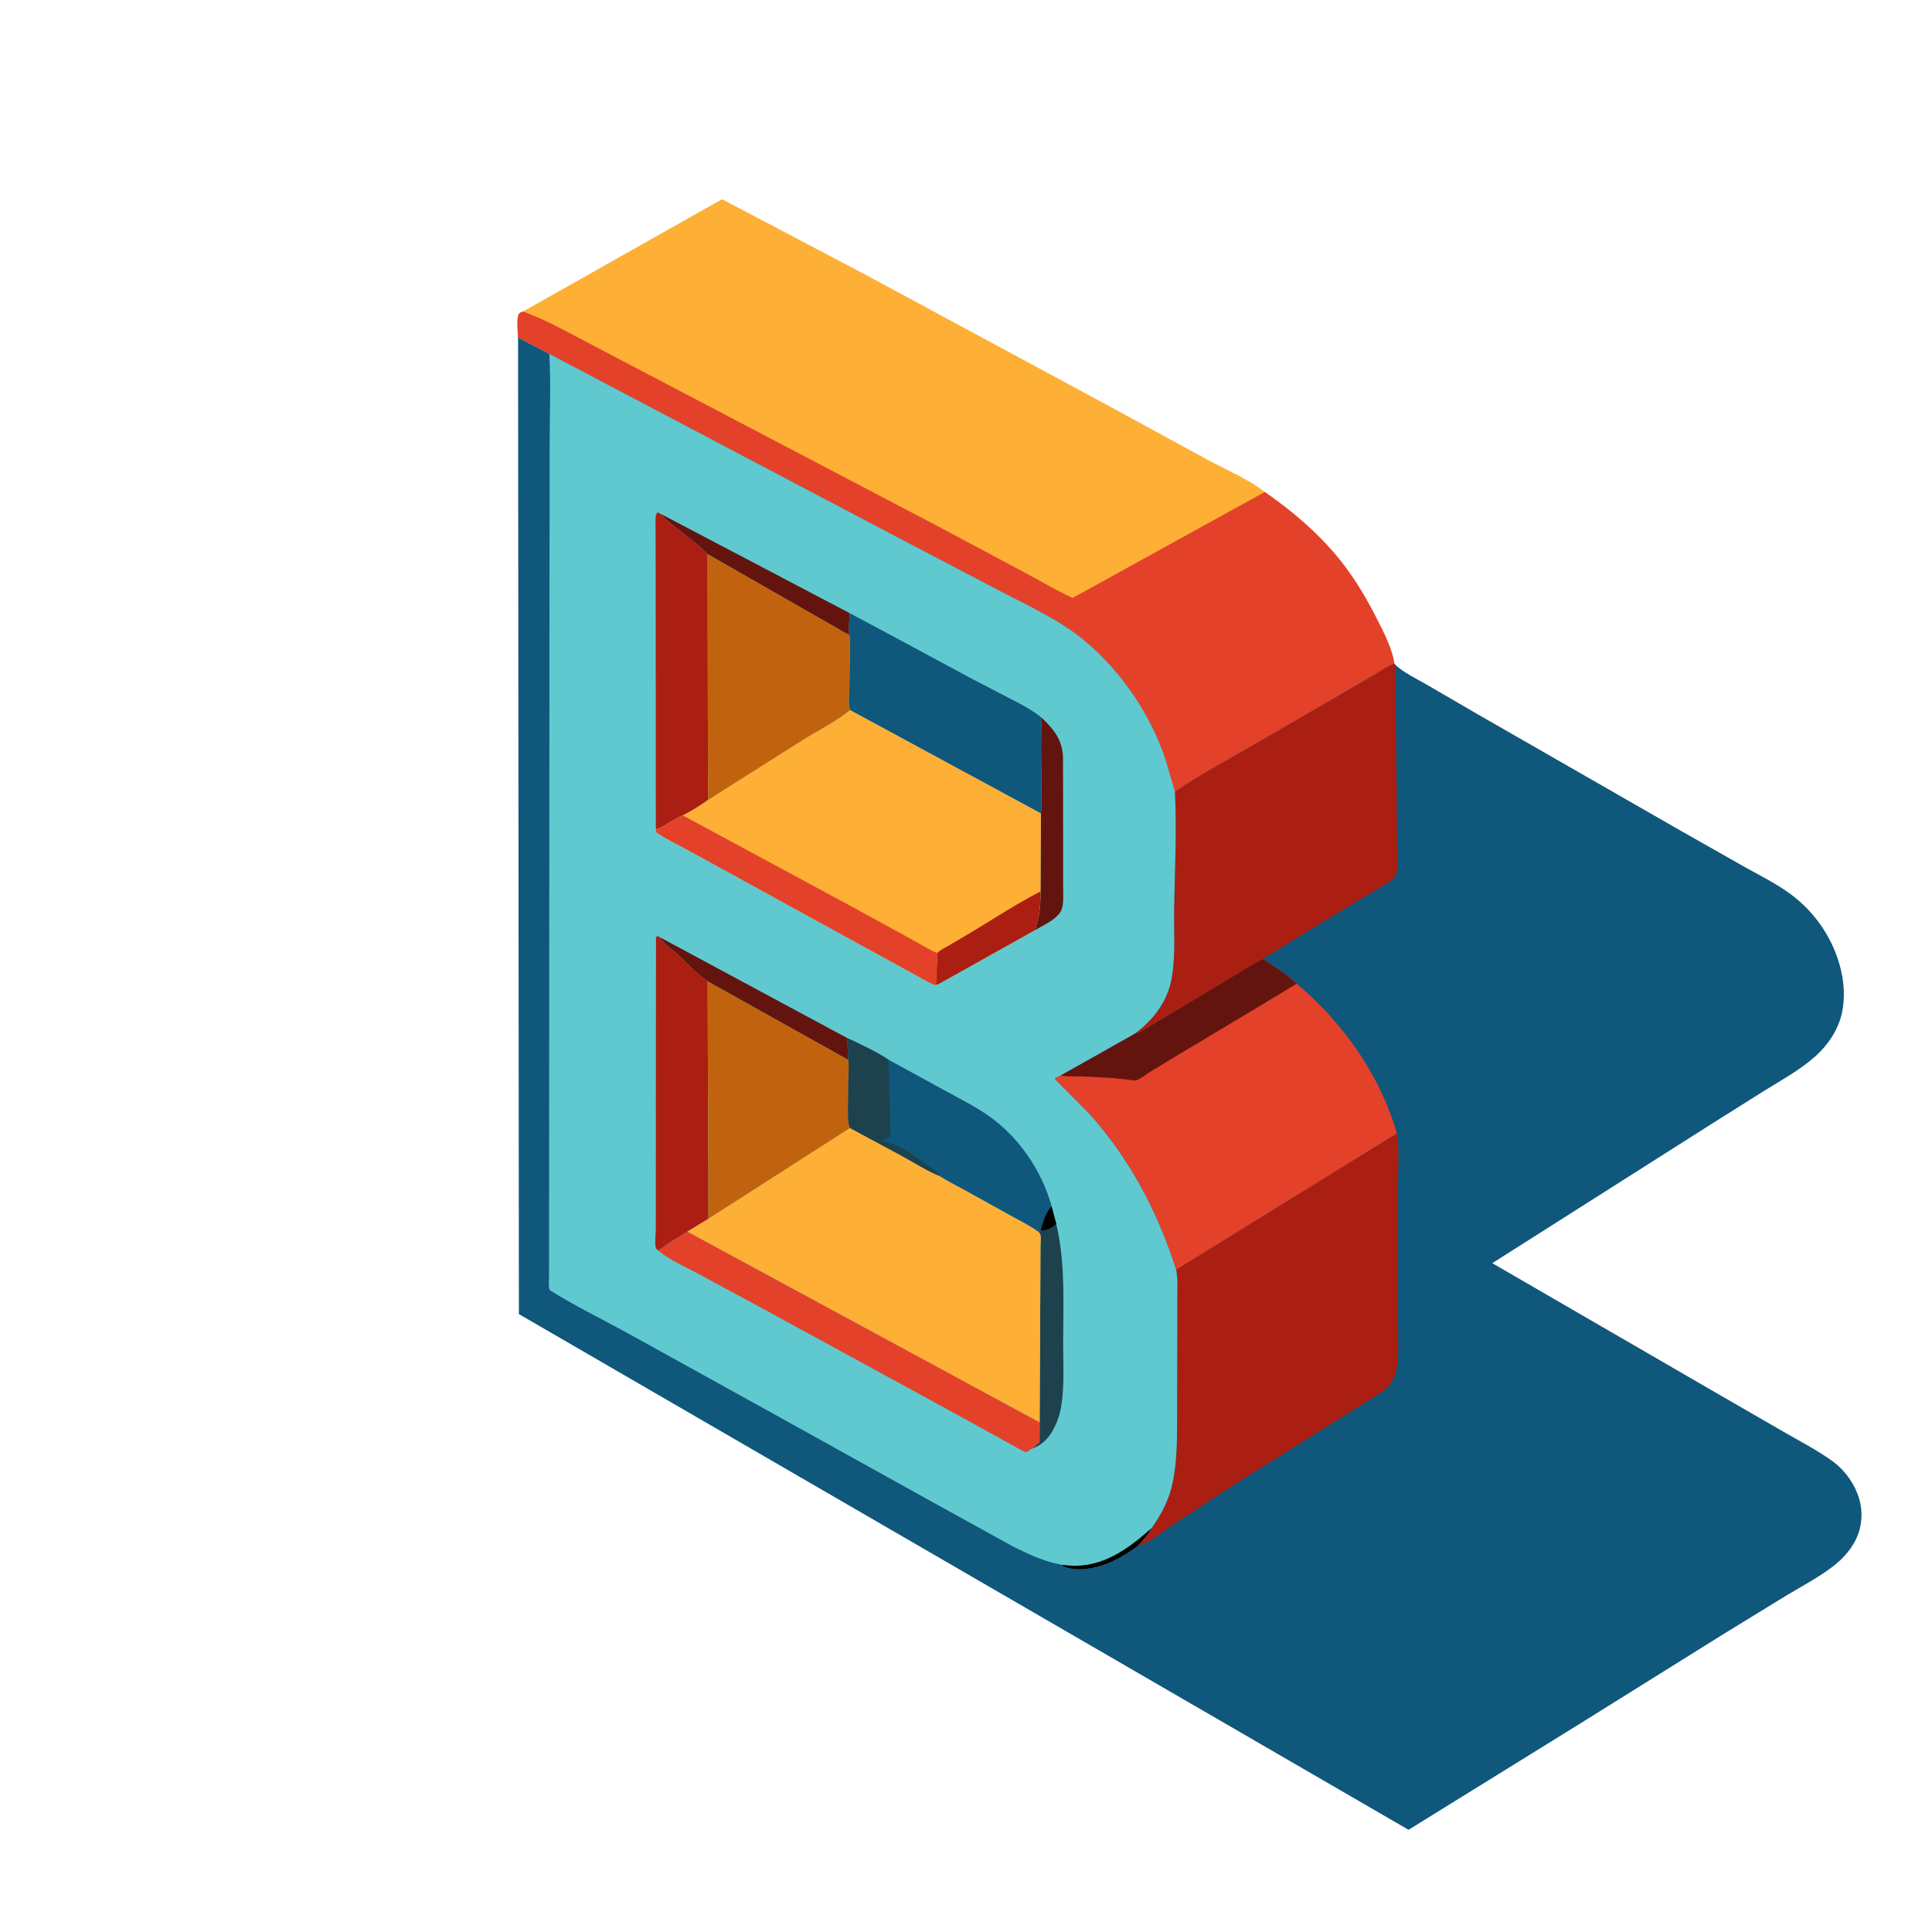 <?xml version="1.0" encoding="utf-8" ?>
<svg xmlns="http://www.w3.org/2000/svg" xmlns:xlink="http://www.w3.org/1999/xlink" width="1024" height="1024">
	<path fill="#FEAF35" d="M277.235 165.098L382.7 105.592L411.565 120.757L459.567 146.057L586.683 214.6L639.779 243.546C649.933 249.037 661.211 253.67 670.375 260.752C685.307 271.155 699.412 283.167 710.746 297.477C718.417 307.162 724.599 317.727 730.141 328.741C733.596 335.608 737.737 343.543 738.976 351.213L739.034 351.818C735.745 352.7 732.921 354.886 730.025 356.639L716.134 364.783L660.955 396.756C648.265 404.121 634.77 411.269 622.72 419.613L617.533 402.026C609.367 377.95 593.933 355.418 574.319 339.201C561.25 328.396 544.257 320.788 529.294 312.909L466.171 279.815L337.701 212.14L291.12 187.61L274.52 178.893C274.499 175.556 273.774 170.181 274.719 167.084C275.141 165.701 276.039 165.631 277.235 165.098Z"/>
	<path fill="#E4412B" d="M274.52 178.893C274.499 175.556 273.774 170.181 274.719 167.084C275.141 165.701 276.039 165.631 277.235 165.098C288.542 169.201 298.5 174.742 309.076 180.317L346.5 199.964L495.647 278.164L543.145 303.486C551.518 307.967 559.907 312.928 568.506 316.918L670.375 260.752C685.307 271.155 699.412 283.167 710.746 297.477C718.417 307.162 724.599 317.727 730.141 328.741C733.596 335.608 737.737 343.543 738.976 351.213L739.034 351.818C735.745 352.7 732.921 354.886 730.025 356.639L716.134 364.783L660.955 396.756C648.265 404.121 634.77 411.269 622.72 419.613L617.533 402.026C609.367 377.95 593.933 355.418 574.319 339.201C561.25 328.396 544.257 320.788 529.294 312.909L466.171 279.815L337.701 212.14L291.12 187.61L274.52 178.893Z"/>
	<path fill="#10577C" d="M274.52 178.893L291.12 187.61L337.701 212.14L466.171 279.815L529.294 312.909C544.257 320.788 561.25 328.396 574.319 339.201C593.933 355.418 609.367 377.95 617.533 402.026L622.72 419.613C634.77 411.269 648.265 404.121 660.955 396.756L716.134 364.783L730.025 356.639C732.921 354.886 735.745 352.7 739.034 351.818L739.437 352.21C743.652 356.378 750.578 359.595 755.749 362.618L783.359 378.666L890.308 440.011L924.525 459.414C932.381 463.807 940.83 467.995 948.133 473.239C955.296 478.381 961.408 484.717 966.242 492.095C974.556 504.786 979.589 521.732 976.266 536.874C974.308 545.795 969.037 553.682 962.301 559.75C954.377 566.888 944.411 572.368 935.358 577.965L907.015 595.804L790.942 669.509L906.802 736.637L945.463 758.962C953.997 763.868 962.926 768.511 970.947 774.217C974.728 776.907 978.161 780.532 980.708 784.411C985.801 792.166 987.953 800.72 985.817 809.903C984.08 817.375 979.11 823.96 973.289 828.787C965.514 835.234 955.891 840.223 947.217 845.407L913.278 866.22L838.002 913.21L746.567 969.83L275.017 696.49L274.585 179.614L274.52 178.893Z"/>
	<path fill="#AA1F12" d="M622.72 419.613C634.77 411.269 648.265 404.121 660.955 396.756L716.134 364.783L730.025 356.639C732.921 354.886 735.745 352.7 739.034 351.818L739.437 352.21L740.249 419.81L740.496 448.094C740.499 452.47 740.843 457.171 740.413 461.516C740.254 463.128 739.73 464.261 738.604 465.401C736.191 467.846 732.869 469.607 729.941 471.352L717.34 478.825L687.5 497.043L669.258 508.293C662.8 511.63 656.812 515.555 650.572 519.259L617.197 539.276L606.563 545.61C604.896 546.564 603.565 547.496 601.632 547.755C611.534 540.329 619.066 530.43 621.093 517.954L621.201 517.25C623.098 505.566 622.105 493.304 622.309 481.492C622.664 460.974 623.764 440.092 622.72 419.613Z"/>
	<path fill="#E4412B" d="M669.258 508.293C675.379 512.263 682.043 516.223 687.231 521.386C711.86 541.997 731.415 569.706 740.409 600.783L623.392 673.009C613.56 642.318 598.839 614.167 577.163 590.134L559.909 572.757C559.136 571.957 559.312 572.425 559.329 571.362L561.945 570.104L601.632 547.755C603.565 547.496 604.896 546.564 606.563 545.61L617.197 539.276L650.572 519.259C656.812 515.555 662.8 511.63 669.258 508.293Z"/>
	<path fill="#64140E" d="M669.258 508.293C675.379 512.263 682.043 516.223 687.231 521.386L665.456 534.58L625.5 558.468L609.16 568.375C607.306 569.538 603.895 572.325 601.875 572.644C600.832 572.809 598.695 572.32 597.579 572.172L588.708 571.289L572.904 570.515C569.293 570.432 565.52 570.624 561.945 570.104L601.632 547.755C603.565 547.496 604.896 546.564 606.563 545.61L617.197 539.276L650.572 519.259C656.812 515.555 662.8 511.63 669.258 508.293Z"/>
	<path fill="#AA1F12" d="M740.409 600.783C741.706 609.405 741.058 618.428 740.983 627.137L740.838 664.094L740.944 701.372C740.971 708.479 741.389 715.877 740.614 722.943C740.202 726.693 739.067 730.555 736.834 733.639C735.356 735.681 733.234 737.245 731.167 738.653L708.496 752.834L659.4 783.497L622.847 807.329C618.49 810.216 614.366 813.61 609.892 816.296C607.848 817.523 605.45 818.979 603.072 819.346C605.64 816.473 608.541 813.392 610.321 809.966L611.884 807.719C616.571 800.771 619.962 793.663 621.623 785.398C624.17 772.726 623.852 759.628 623.892 746.766L623.958 706.993L623.999 686.505C624.006 682.015 624.257 677.432 623.392 673.009L740.409 600.783Z"/>
	<path fill="#60C9D0" d="M291.12 187.61L337.701 212.14L466.171 279.815L529.294 312.909C544.257 320.788 561.25 328.396 574.319 339.201C593.933 355.418 609.367 377.95 617.533 402.026L622.72 419.613C623.764 440.092 622.664 460.974 622.309 481.492C622.105 493.304 623.098 505.566 621.201 517.25L621.093 517.954C619.066 530.43 611.534 540.329 601.632 547.755L561.945 570.104L559.329 571.362C559.312 572.425 559.136 571.957 559.909 572.757L577.163 590.134C598.839 614.167 613.56 642.318 623.392 673.009C624.257 677.432 624.006 682.015 623.999 686.505L623.958 706.993L623.892 746.766C623.852 759.628 624.17 772.726 621.623 785.398C619.962 793.663 616.571 800.771 611.884 807.719L610.321 809.966C608.541 813.392 605.64 816.473 603.072 819.346C595.042 825.31 586.062 830.336 576 831.53C572.569 831.938 570.131 831.988 566.75 831.217L566.023 831.059C564.529 830.725 563.698 830.404 562.559 829.395L562.462 829.262C553.714 827.812 545.229 823.774 537.325 819.892L493.096 795.495L406.164 747.25L332.594 706.564C318.93 699.075 304.508 692.072 291.343 683.787C290.589 681.595 290.995 678.354 290.998 675.976L291.009 660.185L291.044 597.914L291.23 324.19L291.318 235.189C291.332 219.441 292.073 203.299 291.12 187.61Z"/>
	<path d="M562.559 829.395L567.381 829.807C584.472 830.866 598.247 820.748 610.321 809.966C608.541 813.392 605.64 816.473 603.072 819.346C595.042 825.31 586.062 830.336 576 831.53C572.569 831.938 570.131 831.988 566.75 831.217L566.023 831.059C564.529 830.725 563.698 830.404 562.559 829.395Z"/>
	<path fill="#64140E" d="M350.633 272.596L450.298 324.951C450.206 328.659 449.705 332.828 450.195 336.483C447.295 335.341 444.478 333.419 441.763 331.871L425.945 322.86L374.979 293.67C370.178 288.652 363.645 284.021 358.201 279.615C355.38 277.332 352.741 275.639 350.633 272.596Z"/>
	<path fill="#64140E" d="M349.933 496.857L449.066 550.201L449.609 561.804L375.042 520.134C369.112 516.101 364.006 510.435 358.778 505.535C355.663 502.616 352.038 500.728 349.933 496.857Z"/>
	<path fill="#64140E" d="M552.155 380.463C558.653 386.681 563.23 392.274 563.415 401.75L563.486 453.814L563.475 470.418C563.471 473.365 563.704 476.485 563.298 479.401C562.982 481.674 562.365 483.361 560.75 485.044C557.549 488.383 552.728 490.641 548.745 492.889C549.075 490.169 550.084 487.638 550.593 484.962C551.384 480.804 551.476 476.73 551.486 472.507L551.707 431.136C552.352 426.605 551.95 421.458 551.948 416.87C551.945 404.799 551.448 392.501 552.155 380.463Z"/>
	<path fill="#1E414E" d="M559.821 648.63C564.79 669.512 563.493 691.132 563.486 712.417C563.482 723.559 564.257 734.878 562.376 745.906C561.566 750.661 559.826 755.2 557.305 759.31C554.977 763.105 551.321 766.391 547.043 767.771L550.992 764.334L551.029 753.834L551.411 677.886L551.474 660.415C551.473 658.725 551.829 656.049 551.431 654.5C551.294 653.967 550.862 653.558 550.577 653.086L551.614 652.066L552.538 652.418C555.282 651.78 557.915 650.82 559.821 648.63Z"/>
	<path fill="#E4412B" d="M348.559 662.578C350.772 661.92 352.749 660.032 354.649 658.731L364.335 652.747L551.029 753.834L550.992 764.334L547.043 767.771L544.003 769.657C542.331 769.414 540.499 768.126 538.991 767.319L527.209 760.787L495.148 743.18L404.882 693.927L370.496 675.358C363.32 671.506 354.807 667.785 348.559 662.578Z"/>
	<path fill="#AA1F12" d="M348.559 662.578L348.123 662.202C348.096 662.17 347.59 661.33 347.57 661.25C346.945 658.693 347.58 653.958 347.583 651.201L347.621 618.296L347.637 541.5L347.693 496.75L348.5 496.064L349.933 496.857C352.038 500.728 355.663 502.616 358.778 505.535C364.006 510.435 369.112 516.101 375.042 520.134L375.475 645.994L364.335 652.747L354.649 658.731C352.749 660.032 350.772 661.92 348.559 662.578Z"/>
	<path fill="#AA1F12" d="M347.625 439.482L347.565 415.115L347.556 367.743L347.539 305.137L347.448 275.75C347.49 274.126 347.429 272.775 348.5 271.524L350.633 272.596C352.741 275.639 355.38 277.332 358.201 279.615C363.645 284.021 370.178 288.652 374.979 293.67L375.272 424.04C370.938 426.988 366.631 429.878 361.903 432.177C358.448 433.569 355.373 435.738 352.152 437.591C350.839 438.347 349.168 439.458 347.625 439.482Z"/>
	<path fill="#10577C" d="M449.066 550.201C456.263 553.562 464.236 557.271 470.875 561.631L501.4 578.34C509.148 582.593 517.101 586.527 524.331 591.656C540.124 602.86 552.183 620.546 557.351 639.226L557.354 639.347L559.821 648.63C557.915 650.82 555.282 651.78 552.538 652.418L551.614 652.066L550.577 653.086C545.873 649.644 540.421 646.962 535.32 644.146L512.085 631.248C507.366 628.645 502.485 626.252 497.938 623.355C491.239 620.646 484.587 616.338 478.236 612.861L450.487 597.936L450.357 597.585C449.2 594.528 449.443 590.98 449.42 587.75L449.55 572.186C449.665 568.766 450.075 565.196 449.609 561.804L449.066 550.201Z"/>
	<path d="M551.614 652.066C552.781 647.772 554.266 642.669 557.354 639.347L559.821 648.63C557.915 650.82 555.282 651.78 552.538 652.418L551.614 652.066Z"/>
	<path fill="#1E414E" d="M449.066 550.201C456.263 553.562 464.236 557.271 470.875 561.631L471.991 602.137L467.396 604.63C470.254 605.467 473.265 606.207 475.943 607.525C481.709 610.364 486.925 614.335 492.152 618.039C493.712 619.145 496.445 620.586 497.427 622.219L497.938 623.355C491.239 620.646 484.587 616.338 478.236 612.861L450.487 597.936L450.357 597.585C449.2 594.528 449.443 590.98 449.42 587.75L449.55 572.186C449.665 568.766 450.075 565.196 449.609 561.804L449.066 550.201Z"/>
	<path fill="#10577C" d="M450.298 324.951L473.673 337.439L514.532 359.451L534.337 369.74C540.673 372.979 546.626 375.912 552.155 380.463C551.448 392.501 551.945 404.799 551.948 416.87C551.95 421.458 552.352 426.605 551.707 431.136L450.551 376.371C449.383 373.109 450.079 368.414 450.157 364.974L450.411 347.434C450.447 343.834 450.719 340.043 450.195 336.483C449.705 332.828 450.206 328.659 450.298 324.951Z"/>
	<path fill="#C1630E" d="M375.042 520.134L449.609 561.804C450.075 565.196 449.665 568.766 449.55 572.186L449.42 587.75C449.443 590.98 449.2 594.528 450.357 597.585L450.487 597.936L375.475 645.994L375.042 520.134Z"/>
	<path fill="#C1630E" d="M374.979 293.67L425.945 322.86L441.763 331.871C444.478 333.419 447.295 335.341 450.195 336.483C450.719 340.043 450.447 343.834 450.411 347.434L450.157 364.974C450.079 368.414 449.383 373.109 450.551 376.371C443.261 382.443 434.058 386.912 425.987 391.947L375.272 424.04L374.979 293.67Z"/>
	<path fill="#FEAF35" d="M450.487 597.936L478.236 612.861C484.587 616.338 491.239 620.646 497.938 623.355C502.485 626.252 507.366 628.645 512.085 631.248L535.32 644.146C540.421 646.962 545.873 649.644 550.577 653.086C550.862 653.558 551.294 653.967 551.431 654.5C551.829 656.049 551.473 658.725 551.474 660.415L551.411 677.886L551.029 753.834L364.335 652.747L375.475 645.994L450.487 597.936Z"/>
	<path fill="#FEAF35" d="M450.551 376.371L551.707 431.136L551.486 472.507C551.476 476.73 551.384 480.804 550.593 484.962C550.084 487.638 549.075 490.169 548.745 492.889L511 514.014L500.673 519.772C499.269 520.545 497.619 521.722 496.022 521.975C494.688 522.086 493.698 521.396 492.566 520.797L394.676 467.088L363.361 449.91C358.232 447.097 352.601 444.533 347.832 441.156L347.625 439.482C349.168 439.458 350.839 438.347 352.152 437.591C355.373 435.738 358.448 433.569 361.903 432.177C366.631 429.878 370.938 426.988 375.272 424.04L425.987 391.947C434.058 386.912 443.261 382.443 450.551 376.371Z"/>
	<path fill="#AA1F12" d="M496.929 504.992C498.562 503.334 501.036 502.234 503.042 501.067L513.819 494.717C526.196 487.353 538.664 479.03 551.486 472.507C551.476 476.73 551.384 480.804 550.593 484.962C550.084 487.638 549.075 490.169 548.745 492.889L511 514.014L500.673 519.772C499.269 520.545 497.619 521.722 496.022 521.975L496.929 504.992Z"/>
	<path fill="#E4412B" d="M347.625 439.482C349.168 439.458 350.839 438.347 352.152 437.591C355.373 435.738 358.448 433.569 361.903 432.177L453.496 481.621L480.857 496.605L491.985 502.822C493.478 503.622 495.247 504.777 496.929 504.992L496.022 521.975C494.688 522.086 493.698 521.396 492.566 520.797L394.676 467.088L363.361 449.91C358.232 447.097 352.601 444.533 347.832 441.156L347.625 439.482Z"/>
</svg>
